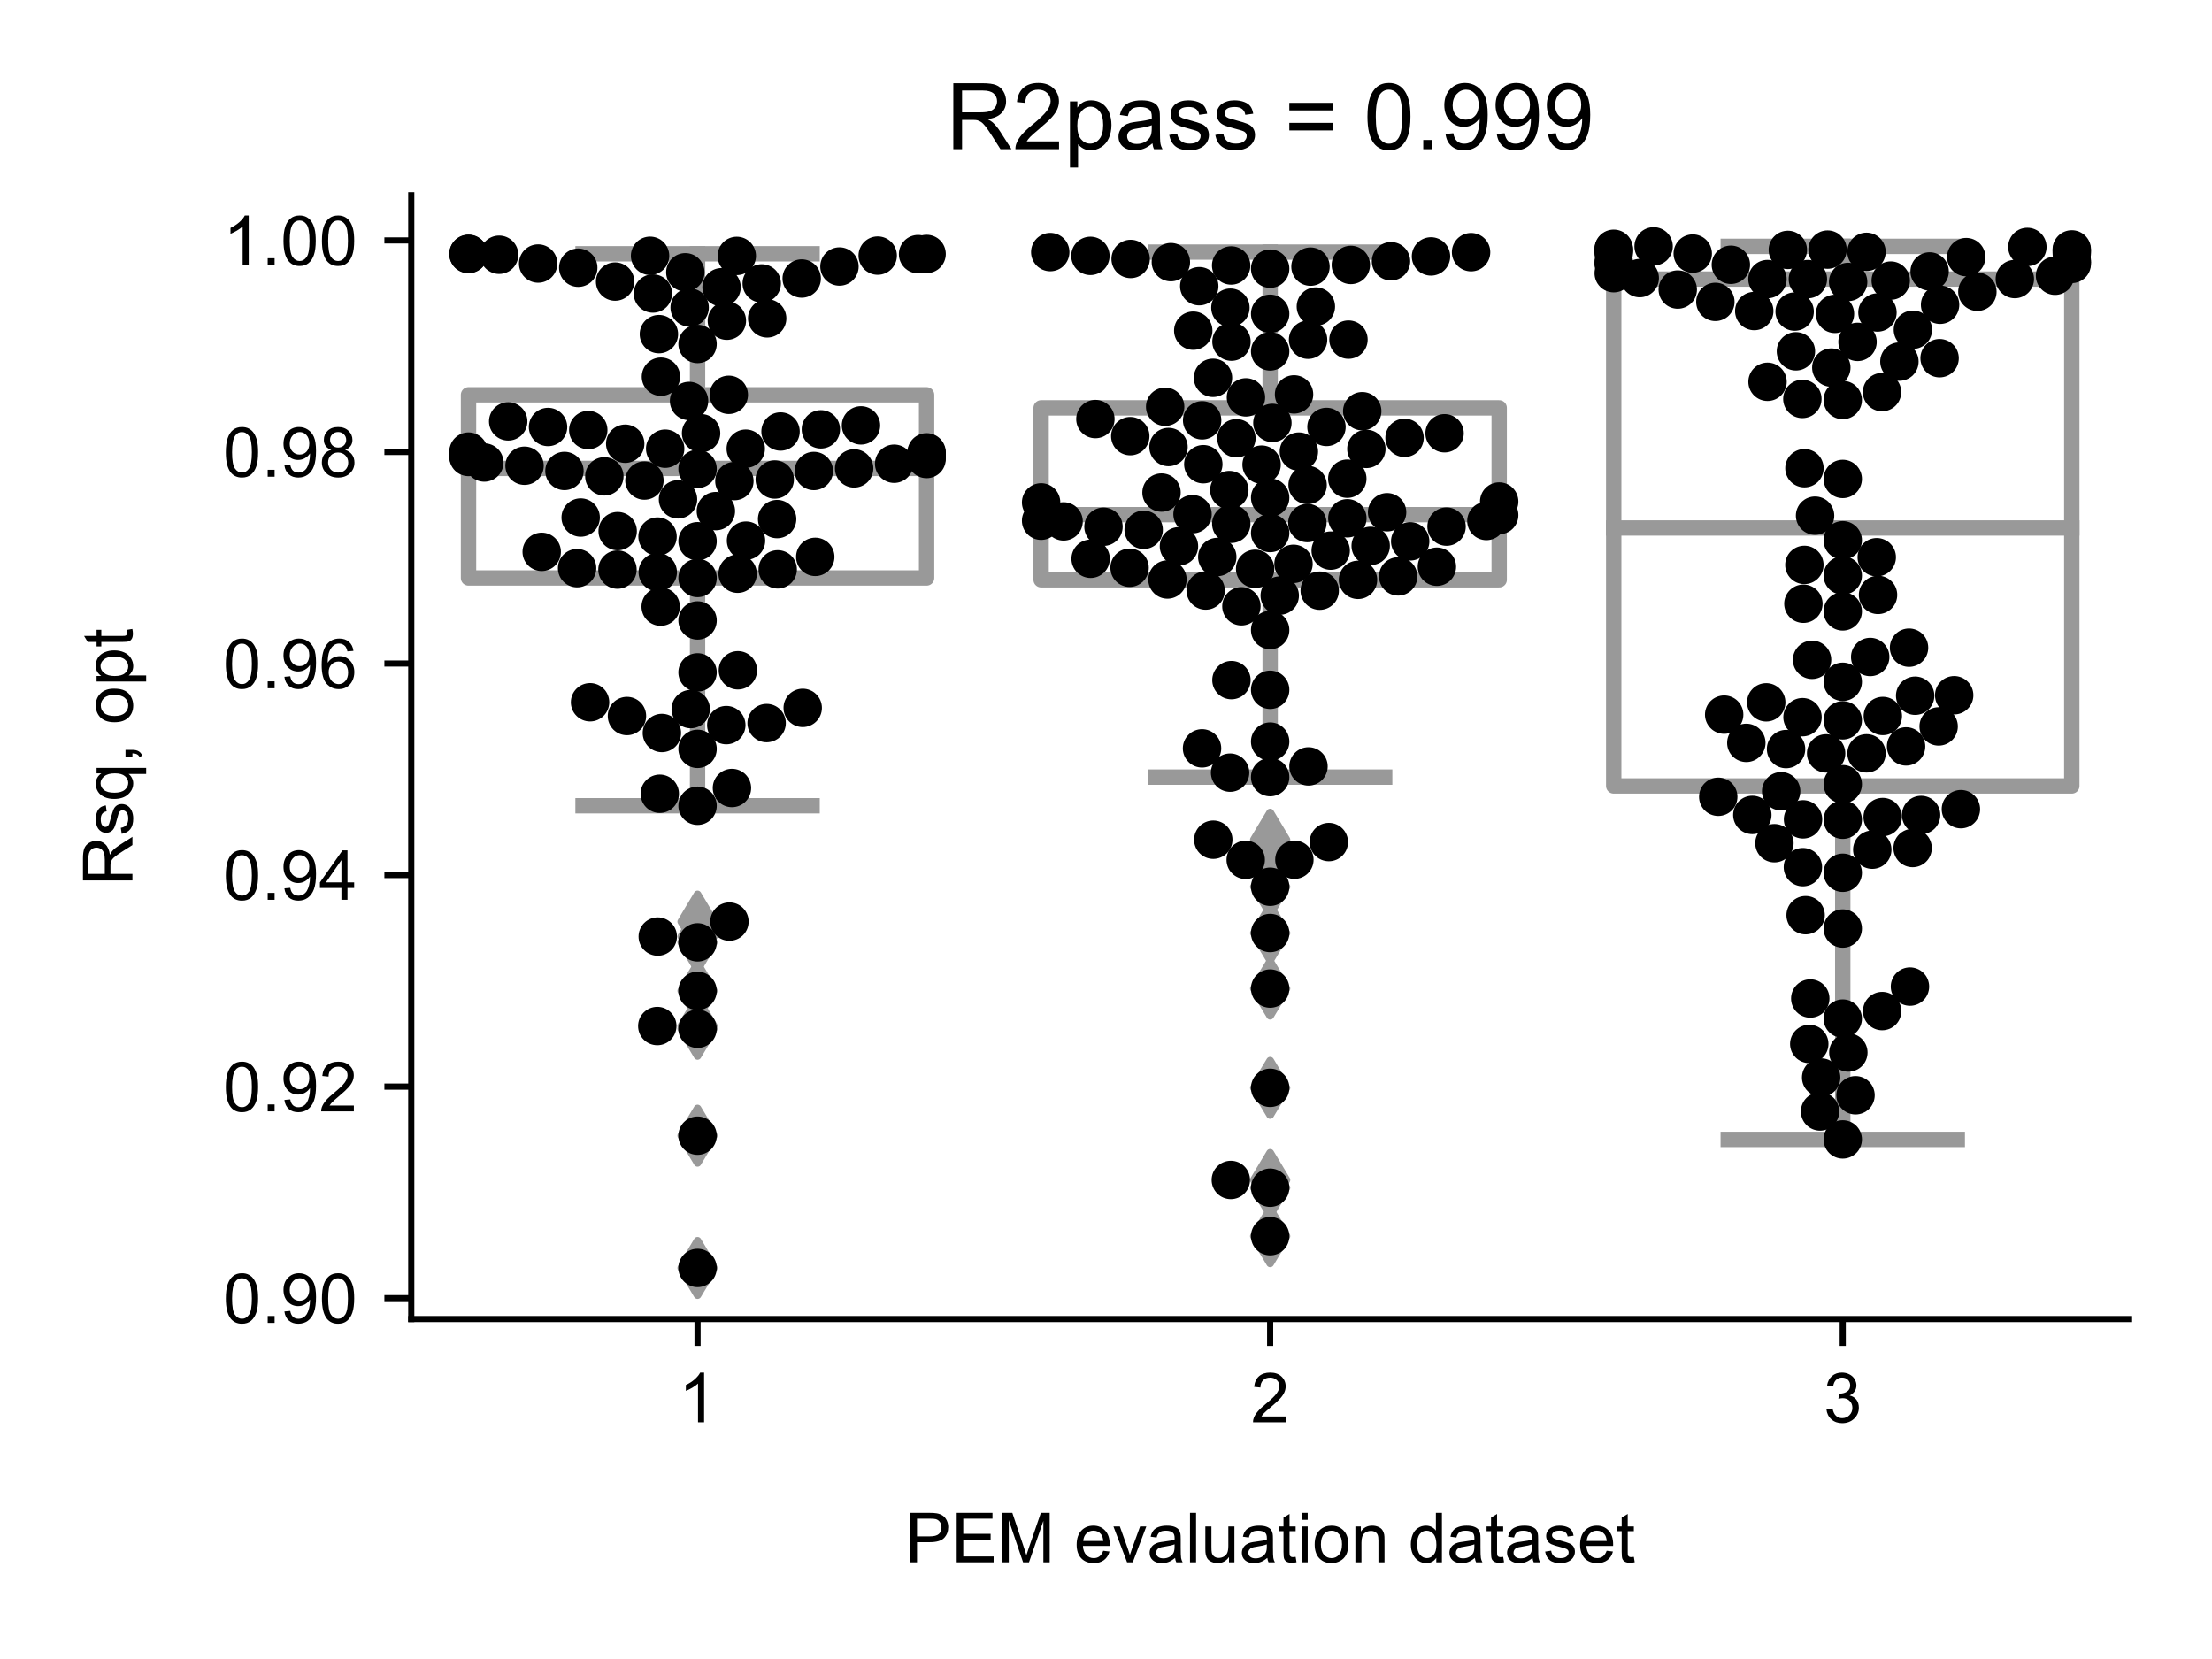 <?xml version="1.0" encoding="utf-8" standalone="no"?>
<!DOCTYPE svg PUBLIC "-//W3C//DTD SVG 1.1//EN"
  "http://www.w3.org/Graphics/SVG/1.1/DTD/svg11.dtd">
<!-- Created with matplotlib (https://matplotlib.org/) -->
<svg height="216pt" version="1.1" viewBox="0 0 288 216" width="288pt" xmlns="http://www.w3.org/2000/svg" xmlns:xlink="http://www.w3.org/1999/xlink">
 <defs>
  <style type="text/css">*{stroke-linecap:butt;stroke-linejoin:round;}</style>
 </defs>
 <g id="figure_1">
  <g id="patch_1">
   <path d="M 0 216 
L 288 216 
L 288 0 
L 0 0 
z
" style="fill:#ffffff;"/>
  </g>
  <g id="axes_1">
   <g id="patch_2">
    <path d="M 53.546 171.738 
L 277.2 171.738 
L 277.2 25.425 
L 53.546 25.425 
z
" style="fill:#ffffff;"/>
   </g>
   <g id="patch_3">
    <path clip-path="url(#pbb6c3c42cc)" d="M 61.001 75.25 
L 120.642 75.25 
L 120.642 51.404 
L 61.001 51.404 
L 61.001 75.25 
z
" style="fill:#ffffff;stroke:#999999;stroke-linejoin:miter;stroke-width:2;"/>
   </g>
   <g id="patch_4">
    <path clip-path="url(#pbb6c3c42cc)" d="M 135.552 75.484 
L 195.193 75.484 
L 195.193 53.103 
L 135.552 53.103 
L 135.552 75.484 
z
" style="fill:#ffffff;stroke:#999999;stroke-linejoin:miter;stroke-width:2;"/>
   </g>
   <g id="patch_5">
    <path clip-path="url(#pbb6c3c42cc)" d="M 210.104 102.329 
L 269.745 102.329 
L 269.745 36.336 
L 210.104 36.336 
L 210.104 102.329 
z
" style="fill:#ffffff;stroke:#999999;stroke-linejoin:miter;stroke-width:2;"/>
   </g>
   <g id="matplotlib.axis_1">
    <g id="xtick_1">
     <g id="line2d_1">
      <defs>
       <path d="M 0 0 
L 0 3.5 
" id="mfa19fbba60" style="stroke:#000000;stroke-width:0.8;"/>
      </defs>
      <g>
       <use style="stroke:#000000;stroke-width:0.8;" x="90.821" xlink:href="#mfa19fbba60" y="171.738"/>
      </g>
     </g>
     <g id="text_1">
      <!-- 1 -->
      <g transform="translate(88.319 185.18)scale(0.09 -0.09)">
       <defs>
        <path d="M 37.25 0 
L 28.469 0 
L 28.469 56 
Q 25.297 52.984 20.141 49.953 
Q 14.984 46.922 10.891 45.406 
L 10.891 53.906 
Q 18.266 57.375 23.781 62.297 
Q 29.297 67.234 31.594 71.875 
L 37.25 71.875 
z
" id="ArialMT-49"/>
       </defs>
       <use xlink:href="#ArialMT-49"/>
      </g>
     </g>
    </g>
    <g id="xtick_2">
     <g id="line2d_2">
      <g>
       <use style="stroke:#000000;stroke-width:0.8;" x="165.373" xlink:href="#mfa19fbba60" y="171.738"/>
      </g>
     </g>
     <g id="text_2">
      <!-- 2 -->
      <g transform="translate(162.87 185.18)scale(0.09 -0.09)">
       <defs>
        <path d="M 50.344 8.453 
L 50.344 0 
L 3.031 0 
Q 2.938 3.172 4.047 6.109 
Q 5.859 10.938 9.828 15.625 
Q 13.812 20.312 21.344 26.469 
Q 33.016 36.031 37.109 41.625 
Q 41.219 47.219 41.219 52.203 
Q 41.219 57.422 37.469 61 
Q 33.734 64.594 27.734 64.594 
Q 21.391 64.594 17.578 60.781 
Q 13.766 56.984 13.719 50.25 
L 4.688 51.172 
Q 5.609 61.281 11.656 66.578 
Q 17.719 71.875 27.938 71.875 
Q 38.234 71.875 44.234 66.156 
Q 50.25 60.453 50.25 52 
Q 50.25 47.703 48.484 43.547 
Q 46.734 39.406 42.656 34.812 
Q 38.578 30.219 29.109 22.219 
Q 21.188 15.578 18.938 13.203 
Q 16.703 10.844 15.234 8.453 
z
" id="ArialMT-50"/>
       </defs>
       <use xlink:href="#ArialMT-50"/>
      </g>
     </g>
    </g>
    <g id="xtick_3">
     <g id="line2d_3">
      <g>
       <use style="stroke:#000000;stroke-width:0.8;" x="239.924" xlink:href="#mfa19fbba60" y="171.738"/>
      </g>
     </g>
     <g id="text_3">
      <!-- 3 -->
      <g transform="translate(237.422 185.18)scale(0.09 -0.09)">
       <defs>
        <path d="M 4.203 18.891 
L 12.984 20.062 
Q 14.5 12.594 18.141 9.297 
Q 21.781 6 27 6 
Q 33.203 6 37.469 10.297 
Q 41.75 14.594 41.75 20.953 
Q 41.75 27 37.797 30.922 
Q 33.844 34.859 27.734 34.859 
Q 25.25 34.859 21.531 33.891 
L 22.516 41.609 
Q 23.391 41.5 23.922 41.5 
Q 29.547 41.5 34.031 44.422 
Q 38.531 47.359 38.531 53.469 
Q 38.531 58.297 35.25 61.469 
Q 31.984 64.656 26.812 64.656 
Q 21.688 64.656 18.266 61.422 
Q 14.844 58.203 13.875 51.766 
L 5.078 53.328 
Q 6.688 62.156 12.391 67.016 
Q 18.109 71.875 26.609 71.875 
Q 32.469 71.875 37.391 69.359 
Q 42.328 66.844 44.938 62.5 
Q 47.562 58.156 47.562 53.266 
Q 47.562 48.641 45.062 44.828 
Q 42.578 41.016 37.703 38.766 
Q 44.047 37.312 47.562 32.688 
Q 51.078 28.078 51.078 21.141 
Q 51.078 11.766 44.234 5.25 
Q 37.406 -1.266 26.953 -1.266 
Q 17.531 -1.266 11.297 4.344 
Q 5.078 9.969 4.203 18.891 
z
" id="ArialMT-51"/>
       </defs>
       <use xlink:href="#ArialMT-51"/>
      </g>
     </g>
    </g>
    <g id="text_4">
     <!-- PEM evaluation dataset -->
     <g transform="translate(117.846 203.411)scale(0.09 -0.09)">
      <defs>
       <path d="M 7.719 0 
L 7.719 71.578 
L 34.719 71.578 
Q 41.844 71.578 45.609 70.906 
Q 50.875 70.016 54.438 67.547 
Q 58.016 65.094 60.188 60.641 
Q 62.359 56.203 62.359 50.875 
Q 62.359 41.75 56.547 35.422 
Q 50.734 29.109 35.547 29.109 
L 17.188 29.109 
L 17.188 0 
z
M 17.188 37.547 
L 35.688 37.547 
Q 44.875 37.547 48.734 40.969 
Q 52.594 44.391 52.594 50.594 
Q 52.594 55.078 50.312 58.266 
Q 48.047 61.469 44.344 62.5 
Q 41.938 63.141 35.5 63.141 
L 17.188 63.141 
z
" id="ArialMT-80"/>
       <path d="M 7.906 0 
L 7.906 71.578 
L 59.672 71.578 
L 59.672 63.141 
L 17.391 63.141 
L 17.391 41.219 
L 56.984 41.219 
L 56.984 32.812 
L 17.391 32.812 
L 17.391 8.453 
L 61.328 8.453 
L 61.328 0 
z
" id="ArialMT-69"/>
       <path d="M 7.422 0 
L 7.422 71.578 
L 21.688 71.578 
L 38.625 20.906 
Q 40.969 13.812 42.047 10.297 
Q 43.266 14.203 45.844 21.781 
L 62.984 71.578 
L 75.734 71.578 
L 75.734 0 
L 66.609 0 
L 66.609 59.906 
L 45.797 0 
L 37.25 0 
L 16.547 60.938 
L 16.547 0 
z
" id="ArialMT-77"/>
       <path id="ArialMT-32"/>
       <path d="M 42.094 16.703 
L 51.172 15.578 
Q 49.031 7.625 43.219 3.219 
Q 37.406 -1.172 28.375 -1.172 
Q 17 -1.172 10.328 5.828 
Q 3.656 12.844 3.656 25.484 
Q 3.656 38.578 10.391 45.797 
Q 17.141 53.031 27.875 53.031 
Q 38.281 53.031 44.875 45.953 
Q 51.469 38.875 51.469 26.031 
Q 51.469 25.25 51.422 23.688 
L 12.75 23.688 
Q 13.234 15.141 17.578 10.594 
Q 21.922 6.062 28.422 6.062 
Q 33.25 6.062 36.672 8.594 
Q 40.094 11.141 42.094 16.703 
z
M 13.234 30.906 
L 42.188 30.906 
Q 41.609 37.453 38.875 40.719 
Q 34.672 45.797 27.984 45.797 
Q 21.922 45.797 17.797 41.75 
Q 13.672 37.703 13.234 30.906 
z
" id="ArialMT-101"/>
       <path d="M 21 0 
L 1.266 51.859 
L 10.547 51.859 
L 21.688 20.797 
Q 23.484 15.766 25 10.359 
Q 26.172 14.453 28.266 20.219 
L 39.797 51.859 
L 48.828 51.859 
L 29.203 0 
z
" id="ArialMT-118"/>
       <path d="M 40.438 6.391 
Q 35.547 2.25 31.031 0.531 
Q 26.516 -1.172 21.344 -1.172 
Q 12.797 -1.172 8.203 3 
Q 3.609 7.172 3.609 13.672 
Q 3.609 17.484 5.344 20.625 
Q 7.078 23.781 9.891 25.688 
Q 12.703 27.594 16.219 28.562 
Q 18.797 29.25 24.031 29.891 
Q 34.672 31.156 39.703 32.906 
Q 39.75 34.719 39.75 35.203 
Q 39.75 40.578 37.25 42.781 
Q 33.891 45.75 27.25 45.75 
Q 21.047 45.75 18.094 43.578 
Q 15.141 41.406 13.719 35.891 
L 5.125 37.062 
Q 6.297 42.578 8.984 45.969 
Q 11.672 49.359 16.75 51.188 
Q 21.828 53.031 28.516 53.031 
Q 35.156 53.031 39.297 51.469 
Q 43.453 49.906 45.406 47.531 
Q 47.359 45.172 48.141 41.547 
Q 48.578 39.312 48.578 33.453 
L 48.578 21.734 
Q 48.578 9.469 49.141 6.219 
Q 49.703 2.984 51.375 0 
L 42.188 0 
Q 40.828 2.734 40.438 6.391 
z
M 39.703 26.031 
Q 34.906 24.078 25.344 22.703 
Q 19.922 21.922 17.672 20.938 
Q 15.438 19.969 14.203 18.094 
Q 12.984 16.219 12.984 13.922 
Q 12.984 10.406 15.641 8.062 
Q 18.312 5.719 23.438 5.719 
Q 28.516 5.719 32.469 7.938 
Q 36.422 10.156 38.281 14.016 
Q 39.703 17 39.703 22.797 
z
" id="ArialMT-97"/>
       <path d="M 6.391 0 
L 6.391 71.578 
L 15.188 71.578 
L 15.188 0 
z
" id="ArialMT-108"/>
       <path d="M 40.578 0 
L 40.578 7.625 
Q 34.516 -1.172 24.125 -1.172 
Q 19.531 -1.172 15.547 0.578 
Q 11.578 2.344 9.641 5 
Q 7.719 7.672 6.938 11.531 
Q 6.391 14.109 6.391 19.734 
L 6.391 51.859 
L 15.188 51.859 
L 15.188 23.094 
Q 15.188 16.219 15.719 13.812 
Q 16.547 10.359 19.234 8.375 
Q 21.922 6.391 25.875 6.391 
Q 29.828 6.391 33.297 8.422 
Q 36.766 10.453 38.203 13.938 
Q 39.656 17.438 39.656 24.078 
L 39.656 51.859 
L 48.438 51.859 
L 48.438 0 
z
" id="ArialMT-117"/>
       <path d="M 25.781 7.859 
L 27.047 0.094 
Q 23.344 -0.688 20.406 -0.688 
Q 15.625 -0.688 12.984 0.828 
Q 10.359 2.344 9.281 4.812 
Q 8.203 7.281 8.203 15.188 
L 8.203 45.016 
L 1.766 45.016 
L 1.766 51.859 
L 8.203 51.859 
L 8.203 64.703 
L 16.938 69.969 
L 16.938 51.859 
L 25.781 51.859 
L 25.781 45.016 
L 16.938 45.016 
L 16.938 14.703 
Q 16.938 10.938 17.406 9.859 
Q 17.875 8.797 18.922 8.156 
Q 19.969 7.516 21.922 7.516 
Q 23.391 7.516 25.781 7.859 
z
" id="ArialMT-116"/>
       <path d="M 6.641 61.469 
L 6.641 71.578 
L 15.438 71.578 
L 15.438 61.469 
z
M 6.641 0 
L 6.641 51.859 
L 15.438 51.859 
L 15.438 0 
z
" id="ArialMT-105"/>
       <path d="M 3.328 25.922 
Q 3.328 40.328 11.328 47.266 
Q 18.016 53.031 27.641 53.031 
Q 38.328 53.031 45.109 46.016 
Q 51.906 39.016 51.906 26.656 
Q 51.906 16.656 48.906 10.906 
Q 45.906 5.172 40.156 2 
Q 34.422 -1.172 27.641 -1.172 
Q 16.75 -1.172 10.031 5.812 
Q 3.328 12.797 3.328 25.922 
z
M 12.359 25.922 
Q 12.359 15.969 16.703 11.016 
Q 21.047 6.062 27.641 6.062 
Q 34.188 6.062 38.531 11.031 
Q 42.875 16.016 42.875 26.219 
Q 42.875 35.844 38.5 40.797 
Q 34.125 45.75 27.641 45.75 
Q 21.047 45.75 16.703 40.812 
Q 12.359 35.891 12.359 25.922 
z
" id="ArialMT-111"/>
       <path d="M 6.594 0 
L 6.594 51.859 
L 14.5 51.859 
L 14.5 44.484 
Q 20.219 53.031 31 53.031 
Q 35.688 53.031 39.625 51.344 
Q 43.562 49.656 45.516 46.922 
Q 47.469 44.188 48.25 40.438 
Q 48.734 37.984 48.734 31.891 
L 48.734 0 
L 39.938 0 
L 39.938 31.547 
Q 39.938 36.922 38.906 39.578 
Q 37.891 42.234 35.281 43.812 
Q 32.672 45.406 29.156 45.406 
Q 23.531 45.406 19.453 41.844 
Q 15.375 38.281 15.375 28.328 
L 15.375 0 
z
" id="ArialMT-110"/>
       <path d="M 40.234 0 
L 40.234 6.547 
Q 35.297 -1.172 25.734 -1.172 
Q 19.531 -1.172 14.328 2.25 
Q 9.125 5.672 6.266 11.797 
Q 3.422 17.922 3.422 25.875 
Q 3.422 33.641 6 39.969 
Q 8.594 46.297 13.766 49.656 
Q 18.953 53.031 25.344 53.031 
Q 30.031 53.031 33.688 51.047 
Q 37.359 49.078 39.656 45.906 
L 39.656 71.578 
L 48.391 71.578 
L 48.391 0 
z
M 12.453 25.875 
Q 12.453 15.922 16.641 10.984 
Q 20.844 6.062 26.562 6.062 
Q 32.328 6.062 36.344 10.766 
Q 40.375 15.484 40.375 25.141 
Q 40.375 35.797 36.266 40.766 
Q 32.172 45.75 26.172 45.75 
Q 20.312 45.75 16.375 40.969 
Q 12.453 36.188 12.453 25.875 
z
" id="ArialMT-100"/>
       <path d="M 3.078 15.484 
L 11.766 16.844 
Q 12.5 11.625 15.844 8.844 
Q 19.188 6.062 25.203 6.062 
Q 31.25 6.062 34.172 8.516 
Q 37.109 10.984 37.109 14.312 
Q 37.109 17.281 34.516 19 
Q 32.719 20.172 25.531 21.969 
Q 15.875 24.422 12.141 26.203 
Q 8.406 27.984 6.469 31.125 
Q 4.547 34.281 4.547 38.094 
Q 4.547 41.547 6.125 44.5 
Q 7.719 47.469 10.453 49.422 
Q 12.5 50.922 16.031 51.969 
Q 19.578 53.031 23.641 53.031 
Q 29.734 53.031 34.344 51.266 
Q 38.969 49.516 41.156 46.5 
Q 43.359 43.5 44.188 38.484 
L 35.594 37.312 
Q 35.016 41.312 32.203 43.547 
Q 29.391 45.797 24.266 45.797 
Q 18.219 45.797 15.625 43.797 
Q 13.031 41.797 13.031 39.109 
Q 13.031 37.406 14.109 36.031 
Q 15.188 34.625 17.484 33.688 
Q 18.797 33.203 25.25 31.453 
Q 34.578 28.953 38.25 27.359 
Q 41.938 25.781 44.031 22.75 
Q 46.141 19.734 46.141 15.234 
Q 46.141 10.844 43.578 6.953 
Q 41.016 3.078 36.172 0.953 
Q 31.344 -1.172 25.25 -1.172 
Q 15.141 -1.172 9.844 3.031 
Q 4.547 7.234 3.078 15.484 
z
" id="ArialMT-115"/>
      </defs>
      <use xlink:href="#ArialMT-80"/>
      <use x="66.699" xlink:href="#ArialMT-69"/>
      <use x="133.398" xlink:href="#ArialMT-77"/>
      <use x="216.699" xlink:href="#ArialMT-32"/>
      <use x="244.482" xlink:href="#ArialMT-101"/>
      <use x="300.098" xlink:href="#ArialMT-118"/>
      <use x="350.098" xlink:href="#ArialMT-97"/>
      <use x="405.713" xlink:href="#ArialMT-108"/>
      <use x="427.93" xlink:href="#ArialMT-117"/>
      <use x="483.545" xlink:href="#ArialMT-97"/>
      <use x="539.16" xlink:href="#ArialMT-116"/>
      <use x="566.943" xlink:href="#ArialMT-105"/>
      <use x="589.16" xlink:href="#ArialMT-111"/>
      <use x="644.775" xlink:href="#ArialMT-110"/>
      <use x="700.391" xlink:href="#ArialMT-32"/>
      <use x="728.174" xlink:href="#ArialMT-100"/>
      <use x="783.789" xlink:href="#ArialMT-97"/>
      <use x="839.404" xlink:href="#ArialMT-116"/>
      <use x="867.188" xlink:href="#ArialMT-97"/>
      <use x="922.803" xlink:href="#ArialMT-115"/>
      <use x="972.803" xlink:href="#ArialMT-101"/>
      <use x="1028.418" xlink:href="#ArialMT-116"/>
     </g>
    </g>
   </g>
   <g id="matplotlib.axis_2">
    <g id="ytick_1">
     <g id="line2d_4">
      <defs>
       <path d="M 0 0 
L -3.5 0 
" id="mb1cb21e29c" style="stroke:#000000;stroke-width:0.8;"/>
      </defs>
      <g>
       <use style="stroke:#000000;stroke-width:0.8;" x="53.546" xlink:href="#mb1cb21e29c" y="169.021"/>
      </g>
     </g>
     <g id="text_5">
      <!-- 0.90 -->
      <g transform="translate(29.031 172.242)scale(0.09 -0.09)">
       <defs>
        <path d="M 4.156 35.297 
Q 4.156 48 6.766 55.734 
Q 9.375 63.484 14.516 67.672 
Q 19.672 71.875 27.484 71.875 
Q 33.25 71.875 37.594 69.547 
Q 41.938 67.234 44.766 62.859 
Q 47.609 58.5 49.219 52.219 
Q 50.828 45.953 50.828 35.297 
Q 50.828 22.703 48.234 14.969 
Q 45.656 7.234 40.5 3 
Q 35.359 -1.219 27.484 -1.219 
Q 17.141 -1.219 11.234 6.203 
Q 4.156 15.141 4.156 35.297 
z
M 13.188 35.297 
Q 13.188 17.672 17.312 11.828 
Q 21.438 6 27.484 6 
Q 33.547 6 37.672 11.859 
Q 41.797 17.719 41.797 35.297 
Q 41.797 52.984 37.672 58.781 
Q 33.547 64.594 27.391 64.594 
Q 21.344 64.594 17.719 59.469 
Q 13.188 52.938 13.188 35.297 
z
" id="ArialMT-48"/>
        <path d="M 9.078 0 
L 9.078 10.016 
L 19.094 10.016 
L 19.094 0 
z
" id="ArialMT-46"/>
        <path d="M 5.469 16.547 
L 13.922 17.328 
Q 14.984 11.375 18.016 8.688 
Q 21.047 6 25.781 6 
Q 29.828 6 32.875 7.859 
Q 35.938 9.719 37.891 12.812 
Q 39.844 15.922 41.156 21.188 
Q 42.484 26.469 42.484 31.938 
Q 42.484 32.516 42.438 33.688 
Q 39.797 29.5 35.234 26.875 
Q 30.672 24.266 25.344 24.266 
Q 16.453 24.266 10.297 30.703 
Q 4.156 37.156 4.156 47.703 
Q 4.156 58.594 10.578 65.234 
Q 17 71.875 26.656 71.875 
Q 33.641 71.875 39.422 68.109 
Q 45.219 64.359 48.219 57.391 
Q 51.219 50.438 51.219 37.25 
Q 51.219 23.531 48.234 15.406 
Q 45.266 7.281 39.375 3.031 
Q 33.5 -1.219 25.594 -1.219 
Q 17.188 -1.219 11.859 3.438 
Q 6.547 8.109 5.469 16.547 
z
M 41.453 48.141 
Q 41.453 55.719 37.422 60.156 
Q 33.406 64.594 27.734 64.594 
Q 21.875 64.594 17.531 59.812 
Q 13.188 55.031 13.188 47.406 
Q 13.188 40.578 17.312 36.297 
Q 21.438 32.031 27.484 32.031 
Q 33.594 32.031 37.516 36.297 
Q 41.453 40.578 41.453 48.141 
z
" id="ArialMT-57"/>
       </defs>
       <use xlink:href="#ArialMT-48"/>
       <use x="55.615" xlink:href="#ArialMT-46"/>
       <use x="83.398" xlink:href="#ArialMT-57"/>
       <use x="139.014" xlink:href="#ArialMT-48"/>
      </g>
     </g>
    </g>
    <g id="ytick_2">
     <g id="line2d_5">
      <g>
       <use style="stroke:#000000;stroke-width:0.8;" x="53.546" xlink:href="#mb1cb21e29c" y="141.477"/>
      </g>
     </g>
     <g id="text_6">
      <!-- 0.92 -->
      <g transform="translate(29.031 144.698)scale(0.09 -0.09)">
       <use xlink:href="#ArialMT-48"/>
       <use x="55.615" xlink:href="#ArialMT-46"/>
       <use x="83.398" xlink:href="#ArialMT-57"/>
       <use x="139.014" xlink:href="#ArialMT-50"/>
      </g>
     </g>
    </g>
    <g id="ytick_3">
     <g id="line2d_6">
      <g>
       <use style="stroke:#000000;stroke-width:0.8;" x="53.546" xlink:href="#mb1cb21e29c" y="113.933"/>
      </g>
     </g>
     <g id="text_7">
      <!-- 0.94 -->
      <g transform="translate(29.031 117.154)scale(0.09 -0.09)">
       <defs>
        <path d="M 32.328 0 
L 32.328 17.141 
L 1.266 17.141 
L 1.266 25.203 
L 33.938 71.578 
L 41.109 71.578 
L 41.109 25.203 
L 50.781 25.203 
L 50.781 17.141 
L 41.109 17.141 
L 41.109 0 
z
M 32.328 25.203 
L 32.328 57.469 
L 9.906 25.203 
z
" id="ArialMT-52"/>
       </defs>
       <use xlink:href="#ArialMT-48"/>
       <use x="55.615" xlink:href="#ArialMT-46"/>
       <use x="83.398" xlink:href="#ArialMT-57"/>
       <use x="139.014" xlink:href="#ArialMT-52"/>
      </g>
     </g>
    </g>
    <g id="ytick_4">
     <g id="line2d_7">
      <g>
       <use style="stroke:#000000;stroke-width:0.8;" x="53.546" xlink:href="#mb1cb21e29c" y="86.39"/>
      </g>
     </g>
     <g id="text_8">
      <!-- 0.96 -->
      <g transform="translate(29.031 89.611)scale(0.09 -0.09)">
       <defs>
        <path d="M 49.75 54.047 
L 41.016 53.375 
Q 39.844 58.547 37.703 60.891 
Q 34.125 64.656 28.906 64.656 
Q 24.703 64.656 21.531 62.312 
Q 17.391 59.281 14.984 53.469 
Q 12.594 47.656 12.5 36.922 
Q 15.672 41.75 20.266 44.094 
Q 24.859 46.438 29.891 46.438 
Q 38.672 46.438 44.844 39.969 
Q 51.031 33.5 51.031 23.25 
Q 51.031 16.5 48.125 10.719 
Q 45.219 4.938 40.141 1.859 
Q 35.062 -1.219 28.609 -1.219 
Q 17.625 -1.219 10.688 6.859 
Q 3.766 14.938 3.766 33.5 
Q 3.766 54.25 11.422 63.672 
Q 18.109 71.875 29.438 71.875 
Q 37.891 71.875 43.281 67.141 
Q 48.688 62.406 49.75 54.047 
z
M 13.875 23.188 
Q 13.875 18.656 15.797 14.5 
Q 17.719 10.359 21.188 8.172 
Q 24.656 6 28.469 6 
Q 34.031 6 38.031 10.484 
Q 42.047 14.984 42.047 22.703 
Q 42.047 30.125 38.078 34.391 
Q 34.125 38.672 28.125 38.672 
Q 22.172 38.672 18.016 34.391 
Q 13.875 30.125 13.875 23.188 
z
" id="ArialMT-54"/>
       </defs>
       <use xlink:href="#ArialMT-48"/>
       <use x="55.615" xlink:href="#ArialMT-46"/>
       <use x="83.398" xlink:href="#ArialMT-57"/>
       <use x="139.014" xlink:href="#ArialMT-54"/>
      </g>
     </g>
    </g>
    <g id="ytick_5">
     <g id="line2d_8">
      <g>
       <use style="stroke:#000000;stroke-width:0.8;" x="53.546" xlink:href="#mb1cb21e29c" y="58.846"/>
      </g>
     </g>
     <g id="text_9">
      <!-- 0.98 -->
      <g transform="translate(29.031 62.067)scale(0.09 -0.09)">
       <defs>
        <path d="M 17.672 38.812 
Q 12.203 40.828 9.562 44.531 
Q 6.938 48.25 6.938 53.422 
Q 6.938 61.234 12.547 66.547 
Q 18.172 71.875 27.484 71.875 
Q 36.859 71.875 42.578 66.422 
Q 48.297 60.984 48.297 53.172 
Q 48.297 48.188 45.672 44.5 
Q 43.062 40.828 37.75 38.812 
Q 44.344 36.672 47.781 31.875 
Q 51.219 27.094 51.219 20.453 
Q 51.219 11.281 44.719 5.031 
Q 38.234 -1.219 27.641 -1.219 
Q 17.047 -1.219 10.547 5.047 
Q 4.047 11.328 4.047 20.703 
Q 4.047 27.688 7.594 32.391 
Q 11.141 37.109 17.672 38.812 
z
M 15.922 53.719 
Q 15.922 48.641 19.188 45.406 
Q 22.469 42.188 27.688 42.188 
Q 32.766 42.188 36.016 45.375 
Q 39.266 48.578 39.266 53.219 
Q 39.266 58.062 35.906 61.359 
Q 32.562 64.656 27.594 64.656 
Q 22.562 64.656 19.234 61.422 
Q 15.922 58.203 15.922 53.719 
z
M 13.094 20.656 
Q 13.094 16.891 14.875 13.375 
Q 16.656 9.859 20.172 7.922 
Q 23.688 6 27.734 6 
Q 34.031 6 38.125 10.047 
Q 42.234 14.109 42.234 20.359 
Q 42.234 26.703 38.016 30.859 
Q 33.797 35.016 27.438 35.016 
Q 21.234 35.016 17.156 30.906 
Q 13.094 26.812 13.094 20.656 
z
" id="ArialMT-56"/>
       </defs>
       <use xlink:href="#ArialMT-48"/>
       <use x="55.615" xlink:href="#ArialMT-46"/>
       <use x="83.398" xlink:href="#ArialMT-57"/>
       <use x="139.014" xlink:href="#ArialMT-56"/>
      </g>
     </g>
    </g>
    <g id="ytick_6">
     <g id="line2d_9">
      <g>
       <use style="stroke:#000000;stroke-width:0.8;" x="53.546" xlink:href="#mb1cb21e29c" y="31.302"/>
      </g>
     </g>
     <g id="text_10">
      <!-- 1.00 -->
      <g transform="translate(29.031 34.523)scale(0.09 -0.09)">
       <use xlink:href="#ArialMT-49"/>
       <use x="55.615" xlink:href="#ArialMT-46"/>
       <use x="83.398" xlink:href="#ArialMT-48"/>
       <use x="139.014" xlink:href="#ArialMT-48"/>
      </g>
     </g>
    </g>
    <g id="text_11">
     <!-- Rsq, opt -->
     <g transform="translate(17.242 115.339)rotate(-90)scale(0.09 -0.09)">
      <defs>
       <path d="M 7.859 0 
L 7.859 71.578 
L 39.594 71.578 
Q 49.172 71.578 54.141 69.641 
Q 59.125 67.719 62.109 62.828 
Q 65.094 57.953 65.094 52.047 
Q 65.094 44.438 60.156 39.203 
Q 55.219 33.984 44.922 32.562 
Q 48.688 30.766 50.641 29 
Q 54.781 25.203 58.5 19.484 
L 70.953 0 
L 59.031 0 
L 49.562 14.891 
Q 45.406 21.344 42.719 24.75 
Q 40.047 28.172 37.922 29.531 
Q 35.797 30.906 33.594 31.453 
Q 31.984 31.781 28.328 31.781 
L 17.328 31.781 
L 17.328 0 
z
M 17.328 39.984 
L 37.703 39.984 
Q 44.188 39.984 47.844 41.328 
Q 51.516 42.672 53.422 45.625 
Q 55.328 48.578 55.328 52.047 
Q 55.328 57.125 51.641 60.391 
Q 47.953 63.672 39.984 63.672 
L 17.328 63.672 
z
" id="ArialMT-82"/>
       <path d="M 39.656 -19.875 
L 39.656 5.516 
Q 37.594 2.641 33.906 0.734 
Q 30.219 -1.172 26.078 -1.172 
Q 16.844 -1.172 10.172 6.203 
Q 3.516 13.578 3.516 26.422 
Q 3.516 34.234 6.219 40.422 
Q 8.938 46.625 14.078 49.828 
Q 19.234 53.031 25.391 53.031 
Q 35.016 53.031 40.531 44.922 
L 40.531 51.859 
L 48.438 51.859 
L 48.438 -19.875 
z
M 12.547 26.078 
Q 12.547 16.062 16.75 11.062 
Q 20.953 6.062 26.812 6.062 
Q 32.422 6.062 36.469 10.812 
Q 40.531 15.578 40.531 25.297 
Q 40.531 35.641 36.25 40.859 
Q 31.984 46.094 26.219 46.094 
Q 20.516 46.094 16.531 41.234 
Q 12.547 36.375 12.547 26.078 
z
" id="ArialMT-113"/>
       <path d="M 8.891 0 
L 8.891 10.016 
L 18.891 10.016 
L 18.891 0 
Q 18.891 -5.516 16.938 -8.906 
Q 14.984 -12.312 10.75 -14.156 
L 8.297 -10.406 
Q 11.078 -9.188 12.391 -6.812 
Q 13.719 -4.438 13.875 0 
z
" id="ArialMT-44"/>
       <path d="M 6.594 -19.875 
L 6.594 51.859 
L 14.594 51.859 
L 14.594 45.125 
Q 17.438 49.078 21 51.047 
Q 24.562 53.031 29.641 53.031 
Q 36.281 53.031 41.359 49.609 
Q 46.438 46.188 49.016 39.953 
Q 51.609 33.734 51.609 26.312 
Q 51.609 18.359 48.75 11.984 
Q 45.906 5.609 40.453 2.219 
Q 35.016 -1.172 29 -1.172 
Q 24.609 -1.172 21.109 0.688 
Q 17.625 2.547 15.375 5.375 
L 15.375 -19.875 
z
M 14.547 25.641 
Q 14.547 15.625 18.594 10.844 
Q 22.656 6.062 28.422 6.062 
Q 34.281 6.062 38.453 11.016 
Q 42.625 15.969 42.625 26.375 
Q 42.625 36.281 38.547 41.203 
Q 34.469 46.141 28.812 46.141 
Q 23.188 46.141 18.859 40.891 
Q 14.547 35.641 14.547 25.641 
z
" id="ArialMT-112"/>
      </defs>
      <use xlink:href="#ArialMT-82"/>
      <use x="72.217" xlink:href="#ArialMT-115"/>
      <use x="122.217" xlink:href="#ArialMT-113"/>
      <use x="177.832" xlink:href="#ArialMT-44"/>
      <use x="205.615" xlink:href="#ArialMT-32"/>
      <use x="233.398" xlink:href="#ArialMT-111"/>
      <use x="289.014" xlink:href="#ArialMT-112"/>
      <use x="344.629" xlink:href="#ArialMT-116"/>
     </g>
    </g>
   </g>
   <g id="line2d_10">
    <path clip-path="url(#pbb6c3c42cc)" d="M 90.821 75.25 
L 90.821 104.907 
" style="fill:none;stroke:#999999;stroke-linecap:square;stroke-width:2;"/>
   </g>
   <g id="line2d_11">
    <path clip-path="url(#pbb6c3c42cc)" d="M 90.821 51.404 
L 90.821 33.043 
" style="fill:none;stroke:#999999;stroke-linecap:square;stroke-width:2;"/>
   </g>
   <g id="line2d_12">
    <path clip-path="url(#pbb6c3c42cc)" d="M 75.911 104.907 
L 105.732 104.907 
" style="fill:none;stroke:#999999;stroke-linecap:square;stroke-width:2;"/>
   </g>
   <g id="line2d_13">
    <path clip-path="url(#pbb6c3c42cc)" d="M 75.911 33.043 
L 105.732 33.043 
" style="fill:none;stroke:#999999;stroke-linecap:square;stroke-width:2;"/>
   </g>
   <g id="line2d_14">
    <defs>
     <path d="M -0 3.536 
L 2.121 0 
L -0 -3.536 
L -2.121 -0 
z
" id="mf86d01f14d" style="stroke:#999999;stroke-linejoin:miter;"/>
    </defs>
    <g clip-path="url(#pbb6c3c42cc)">
     <use style="fill:#999999;stroke:#999999;stroke-linejoin:miter;" x="90.821" xlink:href="#mf86d01f14d" y="147.864"/>
     <use style="fill:#999999;stroke:#999999;stroke-linejoin:miter;" x="90.821" xlink:href="#mf86d01f14d" y="119.991"/>
     <use style="fill:#999999;stroke:#999999;stroke-linejoin:miter;" x="90.821" xlink:href="#mf86d01f14d" y="165.088"/>
     <use style="fill:#999999;stroke:#999999;stroke-linejoin:miter;" x="90.821" xlink:href="#mf86d01f14d" y="129.008"/>
     <use style="fill:#999999;stroke:#999999;stroke-linejoin:miter;" x="90.821" xlink:href="#mf86d01f14d" y="121.939"/>
     <use style="fill:#999999;stroke:#999999;stroke-linejoin:miter;" x="90.821" xlink:href="#mf86d01f14d" y="133.943"/>
     <use style="fill:#999999;stroke:#999999;stroke-linejoin:miter;" x="90.821" xlink:href="#mf86d01f14d" y="122.694"/>
     <use style="fill:#999999;stroke:#999999;stroke-linejoin:miter;" x="90.821" xlink:href="#mf86d01f14d" y="133.59"/>
    </g>
   </g>
   <g id="line2d_15">
    <path clip-path="url(#pbb6c3c42cc)" d="M 165.373 75.484 
L 165.373 101.179 
" style="fill:none;stroke:#999999;stroke-linecap:square;stroke-width:2;"/>
   </g>
   <g id="line2d_16">
    <path clip-path="url(#pbb6c3c42cc)" d="M 165.373 53.103 
L 165.373 32.822 
" style="fill:none;stroke:#999999;stroke-linecap:square;stroke-width:2;"/>
   </g>
   <g id="line2d_17">
    <path clip-path="url(#pbb6c3c42cc)" d="M 150.463 101.179 
L 180.283 101.179 
" style="fill:none;stroke:#999999;stroke-linecap:square;stroke-width:2;"/>
   </g>
   <g id="line2d_18">
    <path clip-path="url(#pbb6c3c42cc)" d="M 150.463 32.822 
L 180.283 32.822 
" style="fill:none;stroke:#999999;stroke-linecap:square;stroke-width:2;"/>
   </g>
   <g id="line2d_19">
    <g clip-path="url(#pbb6c3c42cc)">
     <use style="fill:#999999;stroke:#999999;stroke-linejoin:miter;" x="165.373" xlink:href="#mf86d01f14d" y="160.95"/>
     <use style="fill:#999999;stroke:#999999;stroke-linejoin:miter;" x="165.373" xlink:href="#mf86d01f14d" y="111.953"/>
     <use style="fill:#999999;stroke:#999999;stroke-linejoin:miter;" x="165.373" xlink:href="#mf86d01f14d" y="109.328"/>
     <use style="fill:#999999;stroke:#999999;stroke-linejoin:miter;" x="165.373" xlink:href="#mf86d01f14d" y="109.636"/>
     <use style="fill:#999999;stroke:#999999;stroke-linejoin:miter;" x="165.373" xlink:href="#mf86d01f14d" y="111.935"/>
     <use style="fill:#999999;stroke:#999999;stroke-linejoin:miter;" x="165.373" xlink:href="#mf86d01f14d" y="115.455"/>
     <use style="fill:#999999;stroke:#999999;stroke-linejoin:miter;" x="165.373" xlink:href="#mf86d01f14d" y="121.48"/>
     <use style="fill:#999999;stroke:#999999;stroke-linejoin:miter;" x="165.373" xlink:href="#mf86d01f14d" y="128.711"/>
     <use style="fill:#999999;stroke:#999999;stroke-linejoin:miter;" x="165.373" xlink:href="#mf86d01f14d" y="154.642"/>
     <use style="fill:#999999;stroke:#999999;stroke-linejoin:miter;" x="165.373" xlink:href="#mf86d01f14d" y="141.635"/>
     <use style="fill:#999999;stroke:#999999;stroke-linejoin:miter;" x="165.373" xlink:href="#mf86d01f14d" y="153.63"/>
    </g>
   </g>
   <g id="line2d_20">
    <path clip-path="url(#pbb6c3c42cc)" d="M 239.924 102.329 
L 239.924 148.35 
" style="fill:none;stroke:#999999;stroke-linecap:square;stroke-width:2;"/>
   </g>
   <g id="line2d_21">
    <path clip-path="url(#pbb6c3c42cc)" d="M 239.924 36.336 
L 239.924 32.076 
" style="fill:none;stroke:#999999;stroke-linecap:square;stroke-width:2;"/>
   </g>
   <g id="line2d_22">
    <path clip-path="url(#pbb6c3c42cc)" d="M 225.014 148.35 
L 254.835 148.35 
" style="fill:none;stroke:#999999;stroke-linecap:square;stroke-width:2;"/>
   </g>
   <g id="line2d_23">
    <path clip-path="url(#pbb6c3c42cc)" d="M 225.014 32.076 
L 254.835 32.076 
" style="fill:none;stroke:#999999;stroke-linecap:square;stroke-width:2;"/>
   </g>
   <g id="line2d_24"/>
   <g id="line2d_25">
    <path clip-path="url(#pbb6c3c42cc)" d="M 61.001 60.985 
L 120.642 60.985 
" style="fill:none;stroke:#999999;stroke-linecap:square;stroke-width:2;"/>
   </g>
   <g id="line2d_26">
    <path clip-path="url(#pbb6c3c42cc)" d="M 135.552 67.006 
L 195.193 67.006 
" style="fill:none;stroke:#999999;stroke-linecap:square;stroke-width:2;"/>
   </g>
   <g id="line2d_27">
    <path clip-path="url(#pbb6c3c42cc)" d="M 210.104 68.742 
L 269.745 68.742 
" style="fill:none;stroke:#999999;stroke-linecap:square;stroke-width:2;"/>
   </g>
   <g id="patch_6">
    <path d="M 53.546 171.738 
L 53.546 25.425 
" style="fill:none;stroke:#000000;stroke-linecap:square;stroke-linejoin:miter;stroke-width:0.8;"/>
   </g>
   <g id="patch_7">
    <path d="M 53.546 171.738 
L 277.2 171.738 
" style="fill:none;stroke:#000000;stroke-linecap:square;stroke-linejoin:miter;stroke-width:0.8;"/>
   </g>
   <g id="PathCollection_1">
    <defs>
     <path d="M 0 2.5 
C 0.663 2.5 1.299 2.237 1.768 1.768 
C 2.237 1.299 2.5 0.663 2.5 -0 
C 2.5 -0.663 2.237 -1.299 1.768 -1.768 
C 1.299 -2.237 0.663 -2.5 0 -2.5 
C -0.663 -2.5 -1.299 -2.237 -1.768 -1.768 
C -2.237 -1.299 -2.5 -0.663 -2.5 0 
C -2.5 0.663 -2.237 1.299 -1.768 1.768 
C -1.299 2.237 -0.663 2.5 0 2.5 
z
" id="C0_0_4554446c61"/>
    </defs>
    <g clip-path="url(#pbb6c3c42cc)">
     <use x="90.821" xlink:href="#C0_0_4554446c61" y="165.088"/>
    </g>
    <g clip-path="url(#pbb6c3c42cc)">
     <use x="90.821" xlink:href="#C0_0_4554446c61" y="147.864"/>
    </g>
    <g clip-path="url(#pbb6c3c42cc)">
     <use x="90.821" xlink:href="#C0_0_4554446c61" y="133.943"/>
    </g>
    <g clip-path="url(#pbb6c3c42cc)">
     <use x="85.578" xlink:href="#C0_0_4554446c61" y="133.59"/>
    </g>
    <g clip-path="url(#pbb6c3c42cc)">
     <use x="90.821" xlink:href="#C0_0_4554446c61" y="129.008"/>
    </g>
    <g clip-path="url(#pbb6c3c42cc)">
     <use x="90.821" xlink:href="#C0_0_4554446c61" y="122.694"/>
    </g>
    <g clip-path="url(#pbb6c3c42cc)">
     <use x="85.639" xlink:href="#C0_0_4554446c61" y="121.939"/>
    </g>
    <g clip-path="url(#pbb6c3c42cc)">
     <use x="94.972" xlink:href="#C0_0_4554446c61" y="119.991"/>
    </g>
    <g clip-path="url(#pbb6c3c42cc)">
     <use x="90.821" xlink:href="#C0_0_4554446c61" y="104.907"/>
    </g>
    <g clip-path="url(#pbb6c3c42cc)">
     <use x="85.902" xlink:href="#C0_0_4554446c61" y="103.347"/>
    </g>
    <g clip-path="url(#pbb6c3c42cc)">
     <use x="95.299" xlink:href="#C0_0_4554446c61" y="102.598"/>
    </g>
    <g clip-path="url(#pbb6c3c42cc)">
     <use x="90.821" xlink:href="#C0_0_4554446c61" y="97.502"/>
    </g>
    <g clip-path="url(#pbb6c3c42cc)">
     <use x="86.177" xlink:href="#C0_0_4554446c61" y="95.435"/>
    </g>
    <g clip-path="url(#pbb6c3c42cc)">
     <use x="94.563" xlink:href="#C0_0_4554446c61" y="94.41"/>
    </g>
    <g clip-path="url(#pbb6c3c42cc)">
     <use x="99.814" xlink:href="#C0_0_4554446c61" y="94.144"/>
    </g>
    <g clip-path="url(#pbb6c3c42cc)">
     <use x="81.628" xlink:href="#C0_0_4554446c61" y="93.226"/>
    </g>
    <g clip-path="url(#pbb6c3c42cc)">
     <use x="89.932" xlink:href="#C0_0_4554446c61" y="92.322"/>
    </g>
    <g clip-path="url(#pbb6c3c42cc)">
     <use x="104.513" xlink:href="#C0_0_4554446c61" y="92.166"/>
    </g>
    <g clip-path="url(#pbb6c3c42cc)">
     <use x="76.825" xlink:href="#C0_0_4554446c61" y="91.433"/>
    </g>
    <g clip-path="url(#pbb6c3c42cc)">
     <use x="90.821" xlink:href="#C0_0_4554446c61" y="87.545"/>
    </g>
    <g clip-path="url(#pbb6c3c42cc)">
     <use x="96.072" xlink:href="#C0_0_4554446c61" y="87.271"/>
    </g>
    <g clip-path="url(#pbb6c3c42cc)">
     <use x="90.821" xlink:href="#C0_0_4554446c61" y="80.782"/>
    </g>
    <g clip-path="url(#pbb6c3c42cc)">
     <use x="86.02" xlink:href="#C0_0_4554446c61" y="78.985"/>
    </g>
    <g clip-path="url(#pbb6c3c42cc)">
     <use x="90.821" xlink:href="#C0_0_4554446c61" y="75.25"/>
    </g>
    <g clip-path="url(#pbb6c3c42cc)">
     <use x="96.04" xlink:href="#C0_0_4554446c61" y="74.696"/>
    </g>
    <g clip-path="url(#pbb6c3c42cc)">
     <use x="85.638" xlink:href="#C0_0_4554446c61" y="74.496"/>
    </g>
    <g clip-path="url(#pbb6c3c42cc)">
     <use x="80.393" xlink:href="#C0_0_4554446c61" y="74.16"/>
    </g>
    <g clip-path="url(#pbb6c3c42cc)">
     <use x="101.257" xlink:href="#C0_0_4554446c61" y="74.129"/>
    </g>
    <g clip-path="url(#pbb6c3c42cc)">
     <use x="75.137" xlink:href="#C0_0_4554446c61" y="73.973"/>
    </g>
    <g clip-path="url(#pbb6c3c42cc)">
     <use x="106.146" xlink:href="#C0_0_4554446c61" y="72.504"/>
    </g>
    <g clip-path="url(#pbb6c3c42cc)">
     <use x="70.53" xlink:href="#C0_0_4554446c61" y="71.849"/>
    </g>
    <g clip-path="url(#pbb6c3c42cc)">
     <use x="90.821" xlink:href="#C0_0_4554446c61" y="70.469"/>
    </g>
    <g clip-path="url(#pbb6c3c42cc)">
     <use x="97.13" xlink:href="#C0_0_4554446c61" y="70.393"/>
    </g>
    <g clip-path="url(#pbb6c3c42cc)">
     <use x="85.611" xlink:href="#C0_0_4554446c61" y="69.864"/>
    </g>
    <g clip-path="url(#pbb6c3c42cc)">
     <use x="80.419" xlink:href="#C0_0_4554446c61" y="69.153"/>
    </g>
    <g clip-path="url(#pbb6c3c42cc)">
     <use x="101.18" xlink:href="#C0_0_4554446c61" y="67.585"/>
    </g>
    <g clip-path="url(#pbb6c3c42cc)">
     <use x="75.603" xlink:href="#C0_0_4554446c61" y="67.383"/>
    </g>
    <g clip-path="url(#pbb6c3c42cc)">
     <use x="93.206" xlink:href="#C0_0_4554446c61" y="66.548"/>
    </g>
    <g clip-path="url(#pbb6c3c42cc)">
     <use x="88.276" xlink:href="#C0_0_4554446c61" y="65.014"/>
    </g>
    <g clip-path="url(#pbb6c3c42cc)">
     <use x="95.616" xlink:href="#C0_0_4554446c61" y="62.638"/>
    </g>
    <g clip-path="url(#pbb6c3c42cc)">
     <use x="83.904" xlink:href="#C0_0_4554446c61" y="62.567"/>
    </g>
    <g clip-path="url(#pbb6c3c42cc)">
     <use x="100.87" xlink:href="#C0_0_4554446c61" y="62.429"/>
    </g>
    <g clip-path="url(#pbb6c3c42cc)">
     <use x="78.685" xlink:href="#C0_0_4554446c61" y="62.02"/>
    </g>
    <g clip-path="url(#pbb6c3c42cc)">
     <use x="105.962" xlink:href="#C0_0_4554446c61" y="61.322"/>
    </g>
    <g clip-path="url(#pbb6c3c42cc)">
     <use x="73.491" xlink:href="#C0_0_4554446c61" y="61.318"/>
    </g>
    <g clip-path="url(#pbb6c3c42cc)">
     <use x="90.821" xlink:href="#C0_0_4554446c61" y="61.05"/>
    </g>
    <g clip-path="url(#pbb6c3c42cc)">
     <use x="111.207" xlink:href="#C0_0_4554446c61" y="60.985"/>
    </g>
    <g clip-path="url(#pbb6c3c42cc)">
     <use x="68.294" xlink:href="#C0_0_4554446c61" y="60.64"/>
    </g>
    <g clip-path="url(#pbb6c3c42cc)">
     <use x="116.417" xlink:href="#C0_0_4554446c61" y="60.378"/>
    </g>
    <g clip-path="url(#pbb6c3c42cc)">
     <use x="63.057" xlink:href="#C0_0_4554446c61" y="60.219"/>
    </g>
    <g clip-path="url(#pbb6c3c42cc)">
     <use x="120.642" xlink:href="#C0_0_4554446c61" y="59.763"/>
    </g>
    <g clip-path="url(#pbb6c3c42cc)">
     <use x="61.001" xlink:href="#C0_0_4554446c61" y="59.498"/>
    </g>
    <g clip-path="url(#pbb6c3c42cc)">
     <use x="120.642" xlink:href="#C0_0_4554446c61" y="59.46"/>
    </g>
    <g clip-path="url(#pbb6c3c42cc)">
     <use x="61.001" xlink:href="#C0_0_4554446c61" y="59.358"/>
    </g>
    <g clip-path="url(#pbb6c3c42cc)">
     <use x="120.642" xlink:href="#C0_0_4554446c61" y="59.068"/>
    </g>
    <g clip-path="url(#pbb6c3c42cc)">
     <use x="61.001" xlink:href="#C0_0_4554446c61" y="58.992"/>
    </g>
    <g clip-path="url(#pbb6c3c42cc)">
     <use x="120.642" xlink:href="#C0_0_4554446c61" y="58.893"/>
    </g>
    <g clip-path="url(#pbb6c3c42cc)">
     <use x="61.001" xlink:href="#C0_0_4554446c61" y="58.797"/>
    </g>
    <g clip-path="url(#pbb6c3c42cc)">
     <use x="86.605" xlink:href="#C0_0_4554446c61" y="58.419"/>
    </g>
    <g clip-path="url(#pbb6c3c42cc)">
     <use x="97.096" xlink:href="#C0_0_4554446c61" y="58.418"/>
    </g>
    <g clip-path="url(#pbb6c3c42cc)">
     <use x="81.401" xlink:href="#C0_0_4554446c61" y="57.773"/>
    </g>
    <g clip-path="url(#pbb6c3c42cc)">
     <use x="91.281" xlink:href="#C0_0_4554446c61" y="56.404"/>
    </g>
    <g clip-path="url(#pbb6c3c42cc)">
     <use x="101.626" xlink:href="#C0_0_4554446c61" y="56.181"/>
    </g>
    <g clip-path="url(#pbb6c3c42cc)">
     <use x="76.592" xlink:href="#C0_0_4554446c61" y="55.99"/>
    </g>
    <g clip-path="url(#pbb6c3c42cc)">
     <use x="106.876" xlink:href="#C0_0_4554446c61" y="55.899"/>
    </g>
    <g clip-path="url(#pbb6c3c42cc)">
     <use x="71.353" xlink:href="#C0_0_4554446c61" y="55.594"/>
    </g>
    <g clip-path="url(#pbb6c3c42cc)">
     <use x="112.1" xlink:href="#C0_0_4554446c61" y="55.386"/>
    </g>
    <g clip-path="url(#pbb6c3c42cc)">
     <use x="66.166" xlink:href="#C0_0_4554446c61" y="54.863"/>
    </g>
    <g clip-path="url(#pbb6c3c42cc)">
     <use x="89.715" xlink:href="#C0_0_4554446c61" y="52.205"/>
    </g>
    <g clip-path="url(#pbb6c3c42cc)">
     <use x="94.888" xlink:href="#C0_0_4554446c61" y="51.404"/>
    </g>
    <g clip-path="url(#pbb6c3c42cc)">
     <use x="86.053" xlink:href="#C0_0_4554446c61" y="49.047"/>
    </g>
    <g clip-path="url(#pbb6c3c42cc)">
     <use x="90.821" xlink:href="#C0_0_4554446c61" y="44.785"/>
    </g>
    <g clip-path="url(#pbb6c3c42cc)">
     <use x="85.788" xlink:href="#C0_0_4554446c61" y="43.505"/>
    </g>
    <g clip-path="url(#pbb6c3c42cc)">
     <use x="94.637" xlink:href="#C0_0_4554446c61" y="41.756"/>
    </g>
    <g clip-path="url(#pbb6c3c42cc)">
     <use x="99.885" xlink:href="#C0_0_4554446c61" y="41.453"/>
    </g>
    <g clip-path="url(#pbb6c3c42cc)">
     <use x="89.793" xlink:href="#C0_0_4554446c61" y="40.039"/>
    </g>
    <g clip-path="url(#pbb6c3c42cc)">
     <use x="85.006" xlink:href="#C0_0_4554446c61" y="38.215"/>
    </g>
    <g clip-path="url(#pbb6c3c42cc)">
     <use x="93.948" xlink:href="#C0_0_4554446c61" y="37.396"/>
    </g>
    <g clip-path="url(#pbb6c3c42cc)">
     <use x="99.176" xlink:href="#C0_0_4554446c61" y="36.902"/>
    </g>
    <g clip-path="url(#pbb6c3c42cc)">
     <use x="80.085" xlink:href="#C0_0_4554446c61" y="36.661"/>
    </g>
    <g clip-path="url(#pbb6c3c42cc)">
     <use x="104.381" xlink:href="#C0_0_4554446c61" y="36.263"/>
    </g>
    <g clip-path="url(#pbb6c3c42cc)">
     <use x="89.229" xlink:href="#C0_0_4554446c61" y="35.452"/>
    </g>
    <g clip-path="url(#pbb6c3c42cc)">
     <use x="75.287" xlink:href="#C0_0_4554446c61" y="34.856"/>
    </g>
    <g clip-path="url(#pbb6c3c42cc)">
     <use x="109.298" xlink:href="#C0_0_4554446c61" y="34.7"/>
    </g>
    <g clip-path="url(#pbb6c3c42cc)">
     <use x="70.067" xlink:href="#C0_0_4554446c61" y="34.313"/>
    </g>
    <g clip-path="url(#pbb6c3c42cc)">
     <use x="95.928" xlink:href="#C0_0_4554446c61" y="33.32"/>
    </g>
    <g clip-path="url(#pbb6c3c42cc)">
     <use x="84.638" xlink:href="#C0_0_4554446c61" y="33.305"/>
    </g>
    <g clip-path="url(#pbb6c3c42cc)">
     <use x="114.277" xlink:href="#C0_0_4554446c61" y="33.28"/>
    </g>
    <g clip-path="url(#pbb6c3c42cc)">
     <use x="64.988" xlink:href="#C0_0_4554446c61" y="33.169"/>
    </g>
    <g clip-path="url(#pbb6c3c42cc)">
     <use x="119.533" xlink:href="#C0_0_4554446c61" y="33.088"/>
    </g>
    <g clip-path="url(#pbb6c3c42cc)">
     <use x="61.001" xlink:href="#C0_0_4554446c61" y="33.079"/>
    </g>
    <g clip-path="url(#pbb6c3c42cc)">
     <use x="120.642" xlink:href="#C0_0_4554446c61" y="33.066"/>
    </g>
    <g clip-path="url(#pbb6c3c42cc)">
     <use x="61.001" xlink:href="#C0_0_4554446c61" y="33.043"/>
    </g>
   </g>
   <g id="PathCollection_2">
    <defs>
     <path d="M 0 2.5 
C 0.663 2.5 1.299 2.237 1.768 1.768 
C 2.237 1.299 2.5 0.663 2.5 -0 
C 2.5 -0.663 2.237 -1.299 1.768 -1.768 
C 1.299 -2.237 0.663 -2.5 0 -2.5 
C -0.663 -2.5 -1.299 -2.237 -1.768 -1.768 
C -2.237 -1.299 -2.5 -0.663 -2.5 0 
C -2.5 0.663 -2.237 1.299 -1.768 1.768 
C -1.299 2.237 -0.663 2.5 0 2.5 
z
" id="C1_0_2e3efb497f"/>
    </defs>
    <g clip-path="url(#pbb6c3c42cc)">
     <use x="165.373" xlink:href="#C1_0_2e3efb497f" y="160.95"/>
    </g>
    <g clip-path="url(#pbb6c3c42cc)">
     <use x="165.373" xlink:href="#C1_0_2e3efb497f" y="154.642"/>
    </g>
    <g clip-path="url(#pbb6c3c42cc)">
     <use x="160.253" xlink:href="#C1_0_2e3efb497f" y="153.63"/>
    </g>
    <g clip-path="url(#pbb6c3c42cc)">
     <use x="165.373" xlink:href="#C1_0_2e3efb497f" y="141.635"/>
    </g>
    <g clip-path="url(#pbb6c3c42cc)">
     <use x="165.373" xlink:href="#C1_0_2e3efb497f" y="128.711"/>
    </g>
    <g clip-path="url(#pbb6c3c42cc)">
     <use x="165.373" xlink:href="#C1_0_2e3efb497f" y="121.48"/>
    </g>
    <g clip-path="url(#pbb6c3c42cc)">
     <use x="165.373" xlink:href="#C1_0_2e3efb497f" y="115.455"/>
    </g>
    <g clip-path="url(#pbb6c3c42cc)">
     <use x="162.19" xlink:href="#C1_0_2e3efb497f" y="111.953"/>
    </g>
    <g clip-path="url(#pbb6c3c42cc)">
     <use x="168.528" xlink:href="#C1_0_2e3efb497f" y="111.935"/>
    </g>
    <g clip-path="url(#pbb6c3c42cc)">
     <use x="173.013" xlink:href="#C1_0_2e3efb497f" y="109.636"/>
    </g>
    <g clip-path="url(#pbb6c3c42cc)">
     <use x="157.968" xlink:href="#C1_0_2e3efb497f" y="109.328"/>
    </g>
    <g clip-path="url(#pbb6c3c42cc)">
     <use x="165.373" xlink:href="#C1_0_2e3efb497f" y="101.179"/>
    </g>
    <g clip-path="url(#pbb6c3c42cc)">
     <use x="160.158" xlink:href="#C1_0_2e3efb497f" y="100.599"/>
    </g>
    <g clip-path="url(#pbb6c3c42cc)">
     <use x="170.363" xlink:href="#C1_0_2e3efb497f" y="99.786"/>
    </g>
    <g clip-path="url(#pbb6c3c42cc)">
     <use x="156.504" xlink:href="#C1_0_2e3efb497f" y="97.435"/>
    </g>
    <g clip-path="url(#pbb6c3c42cc)">
     <use x="165.373" xlink:href="#C1_0_2e3efb497f" y="96.556"/>
    </g>
    <g clip-path="url(#pbb6c3c42cc)">
     <use x="165.373" xlink:href="#C1_0_2e3efb497f" y="89.811"/>
    </g>
    <g clip-path="url(#pbb6c3c42cc)">
     <use x="160.332" xlink:href="#C1_0_2e3efb497f" y="88.551"/>
    </g>
    <g clip-path="url(#pbb6c3c42cc)">
     <use x="165.373" xlink:href="#C1_0_2e3efb497f" y="82.025"/>
    </g>
    <g clip-path="url(#pbb6c3c42cc)">
     <use x="161.63" xlink:href="#C1_0_2e3efb497f" y="78.935"/>
    </g>
    <g clip-path="url(#pbb6c3c42cc)">
     <use x="166.621" xlink:href="#C1_0_2e3efb497f" y="77.546"/>
    </g>
    <g clip-path="url(#pbb6c3c42cc)">
     <use x="171.825" xlink:href="#C1_0_2e3efb497f" y="76.904"/>
    </g>
    <g clip-path="url(#pbb6c3c42cc)">
     <use x="156.975" xlink:href="#C1_0_2e3efb497f" y="76.885"/>
    </g>
    <g clip-path="url(#pbb6c3c42cc)">
     <use x="176.809" xlink:href="#C1_0_2e3efb497f" y="75.496"/>
    </g>
    <g clip-path="url(#pbb6c3c42cc)">
     <use x="152.002" xlink:href="#C1_0_2e3efb497f" y="75.449"/>
    </g>
    <g clip-path="url(#pbb6c3c42cc)">
     <use x="182.042" xlink:href="#C1_0_2e3efb497f" y="75.044"/>
    </g>
    <g clip-path="url(#pbb6c3c42cc)">
     <use x="163.417" xlink:href="#C1_0_2e3efb497f" y="74.058"/>
    </g>
    <g clip-path="url(#pbb6c3c42cc)">
     <use x="147.07" xlink:href="#C1_0_2e3efb497f" y="73.919"/>
    </g>
    <g clip-path="url(#pbb6c3c42cc)">
     <use x="187.083" xlink:href="#C1_0_2e3efb497f" y="73.785"/>
    </g>
    <g clip-path="url(#pbb6c3c42cc)">
     <use x="168.413" xlink:href="#C1_0_2e3efb497f" y="73.411"/>
    </g>
    <g clip-path="url(#pbb6c3c42cc)">
     <use x="141.999" xlink:href="#C1_0_2e3efb497f" y="72.75"/>
    </g>
    <g clip-path="url(#pbb6c3c42cc)">
     <use x="158.487" xlink:href="#C1_0_2e3efb497f" y="72.521"/>
    </g>
    <g clip-path="url(#pbb6c3c42cc)">
     <use x="173.255" xlink:href="#C1_0_2e3efb497f" y="71.691"/>
    </g>
    <g clip-path="url(#pbb6c3c42cc)">
     <use x="153.499" xlink:href="#C1_0_2e3efb497f" y="71.124"/>
    </g>
    <g clip-path="url(#pbb6c3c42cc)">
     <use x="178.463" xlink:href="#C1_0_2e3efb497f" y="71.074"/>
    </g>
    <g clip-path="url(#pbb6c3c42cc)">
     <use x="183.606" xlink:href="#C1_0_2e3efb497f" y="70.483"/>
    </g>
    <g clip-path="url(#pbb6c3c42cc)">
     <use x="165.373" xlink:href="#C1_0_2e3efb497f" y="69.397"/>
    </g>
    <g clip-path="url(#pbb6c3c42cc)">
     <use x="148.904" xlink:href="#C1_0_2e3efb497f" y="68.983"/>
    </g>
    <g clip-path="url(#pbb6c3c42cc)">
     <use x="143.674" xlink:href="#C1_0_2e3efb497f" y="68.58"/>
    </g>
    <g clip-path="url(#pbb6c3c42cc)">
     <use x="188.341" xlink:href="#C1_0_2e3efb497f" y="68.566"/>
    </g>
    <g clip-path="url(#pbb6c3c42cc)">
     <use x="160.311" xlink:href="#C1_0_2e3efb497f" y="68.199"/>
    </g>
    <g clip-path="url(#pbb6c3c42cc)">
     <use x="170.216" xlink:href="#C1_0_2e3efb497f" y="68.101"/>
    </g>
    <g clip-path="url(#pbb6c3c42cc)">
     <use x="138.479" xlink:href="#C1_0_2e3efb497f" y="67.887"/>
    </g>
    <g clip-path="url(#pbb6c3c42cc)">
     <use x="193.528" xlink:href="#C1_0_2e3efb497f" y="67.833"/>
    </g>
    <g clip-path="url(#pbb6c3c42cc)">
     <use x="135.552" xlink:href="#C1_0_2e3efb497f" y="67.799"/>
    </g>
    <g clip-path="url(#pbb6c3c42cc)">
     <use x="175.424" xlink:href="#C1_0_2e3efb497f" y="67.482"/>
    </g>
    <g clip-path="url(#pbb6c3c42cc)">
     <use x="195.193" xlink:href="#C1_0_2e3efb497f" y="67.063"/>
    </g>
    <g clip-path="url(#pbb6c3c42cc)">
     <use x="155.267" xlink:href="#C1_0_2e3efb497f" y="66.949"/>
    </g>
    <g clip-path="url(#pbb6c3c42cc)">
     <use x="180.599" xlink:href="#C1_0_2e3efb497f" y="66.694"/>
    </g>
    <g clip-path="url(#pbb6c3c42cc)">
     <use x="135.552" xlink:href="#C1_0_2e3efb497f" y="65.411"/>
    </g>
    <g clip-path="url(#pbb6c3c42cc)">
     <use x="195.193" xlink:href="#C1_0_2e3efb497f" y="65.299"/>
    </g>
    <g clip-path="url(#pbb6c3c42cc)">
     <use x="165.373" xlink:href="#C1_0_2e3efb497f" y="64.797"/>
    </g>
    <g clip-path="url(#pbb6c3c42cc)">
     <use x="151.228" xlink:href="#C1_0_2e3efb497f" y="64.131"/>
    </g>
    <g clip-path="url(#pbb6c3c42cc)">
     <use x="160.056" xlink:href="#C1_0_2e3efb497f" y="63.806"/>
    </g>
    <g clip-path="url(#pbb6c3c42cc)">
     <use x="170.249" xlink:href="#C1_0_2e3efb497f" y="63.146"/>
    </g>
    <g clip-path="url(#pbb6c3c42cc)">
     <use x="175.417" xlink:href="#C1_0_2e3efb497f" y="62.325"/>
    </g>
    <g clip-path="url(#pbb6c3c42cc)">
     <use x="164.259" xlink:href="#C1_0_2e3efb497f" y="60.498"/>
    </g>
    <g clip-path="url(#pbb6c3c42cc)">
     <use x="156.669" xlink:href="#C1_0_2e3efb497f" y="60.44"/>
    </g>
    <g clip-path="url(#pbb6c3c42cc)">
     <use x="169.112" xlink:href="#C1_0_2e3efb497f" y="58.799"/>
    </g>
    <g clip-path="url(#pbb6c3c42cc)">
     <use x="177.899" xlink:href="#C1_0_2e3efb497f" y="58.447"/>
    </g>
    <g clip-path="url(#pbb6c3c42cc)">
     <use x="152.14" xlink:href="#C1_0_2e3efb497f" y="58.203"/>
    </g>
    <g clip-path="url(#pbb6c3c42cc)">
     <use x="160.977" xlink:href="#C1_0_2e3efb497f" y="57.06"/>
    </g>
    <g clip-path="url(#pbb6c3c42cc)">
     <use x="182.87" xlink:href="#C1_0_2e3efb497f" y="57.008"/>
    </g>
    <g clip-path="url(#pbb6c3c42cc)">
     <use x="147.16" xlink:href="#C1_0_2e3efb497f" y="56.785"/>
    </g>
    <g clip-path="url(#pbb6c3c42cc)">
     <use x="188.082" xlink:href="#C1_0_2e3efb497f" y="56.41"/>
    </g>
    <g clip-path="url(#pbb6c3c42cc)">
     <use x="172.706" xlink:href="#C1_0_2e3efb497f" y="55.588"/>
    </g>
    <g clip-path="url(#pbb6c3c42cc)">
     <use x="165.664" xlink:href="#C1_0_2e3efb497f" y="55.062"/>
    </g>
    <g clip-path="url(#pbb6c3c42cc)">
     <use x="156.518" xlink:href="#C1_0_2e3efb497f" y="54.727"/>
    </g>
    <g clip-path="url(#pbb6c3c42cc)">
     <use x="142.62" xlink:href="#C1_0_2e3efb497f" y="54.562"/>
    </g>
    <g clip-path="url(#pbb6c3c42cc)">
     <use x="177.36" xlink:href="#C1_0_2e3efb497f" y="53.537"/>
    </g>
    <g clip-path="url(#pbb6c3c42cc)">
     <use x="151.701" xlink:href="#C1_0_2e3efb497f" y="52.958"/>
    </g>
    <g clip-path="url(#pbb6c3c42cc)">
     <use x="162.22" xlink:href="#C1_0_2e3efb497f" y="51.737"/>
    </g>
    <g clip-path="url(#pbb6c3c42cc)">
     <use x="168.484" xlink:href="#C1_0_2e3efb497f" y="51.349"/>
    </g>
    <g clip-path="url(#pbb6c3c42cc)">
     <use x="157.93" xlink:href="#C1_0_2e3efb497f" y="49.191"/>
    </g>
    <g clip-path="url(#pbb6c3c42cc)">
     <use x="165.373" xlink:href="#C1_0_2e3efb497f" y="45.752"/>
    </g>
    <g clip-path="url(#pbb6c3c42cc)">
     <use x="160.337" xlink:href="#C1_0_2e3efb497f" y="44.48"/>
    </g>
    <g clip-path="url(#pbb6c3c42cc)">
     <use x="170.309" xlink:href="#C1_0_2e3efb497f" y="44.232"/>
    </g>
    <g clip-path="url(#pbb6c3c42cc)">
     <use x="175.57" xlink:href="#C1_0_2e3efb497f" y="44.22"/>
    </g>
    <g clip-path="url(#pbb6c3c42cc)">
     <use x="155.36" xlink:href="#C1_0_2e3efb497f" y="43.054"/>
    </g>
    <g clip-path="url(#pbb6c3c42cc)">
     <use x="165.373" xlink:href="#C1_0_2e3efb497f" y="40.852"/>
    </g>
    <g clip-path="url(#pbb6c3c42cc)">
     <use x="160.198" xlink:href="#C1_0_2e3efb497f" y="40.062"/>
    </g>
    <g clip-path="url(#pbb6c3c42cc)">
     <use x="171.324" xlink:href="#C1_0_2e3efb497f" y="39.916"/>
    </g>
    <g clip-path="url(#pbb6c3c42cc)">
     <use x="156.14" xlink:href="#C1_0_2e3efb497f" y="37.263"/>
    </g>
    <g clip-path="url(#pbb6c3c42cc)">
     <use x="165.373" xlink:href="#C1_0_2e3efb497f" y="34.981"/>
    </g>
    <g clip-path="url(#pbb6c3c42cc)">
     <use x="170.624" xlink:href="#C1_0_2e3efb497f" y="34.717"/>
    </g>
    <g clip-path="url(#pbb6c3c42cc)">
     <use x="160.295" xlink:href="#C1_0_2e3efb497f" y="34.565"/>
    </g>
    <g clip-path="url(#pbb6c3c42cc)">
     <use x="175.878" xlink:href="#C1_0_2e3efb497f" y="34.495"/>
    </g>
    <g clip-path="url(#pbb6c3c42cc)">
     <use x="152.446" xlink:href="#C1_0_2e3efb497f" y="34.131"/>
    </g>
    <g clip-path="url(#pbb6c3c42cc)">
     <use x="181.107" xlink:href="#C1_0_2e3efb497f" y="34.015"/>
    </g>
    <g clip-path="url(#pbb6c3c42cc)">
     <use x="147.208" xlink:href="#C1_0_2e3efb497f" y="33.717"/>
    </g>
    <g clip-path="url(#pbb6c3c42cc)">
     <use x="186.314" xlink:href="#C1_0_2e3efb497f" y="33.387"/>
    </g>
    <g clip-path="url(#pbb6c3c42cc)">
     <use x="141.97" xlink:href="#C1_0_2e3efb497f" y="33.314"/>
    </g>
    <g clip-path="url(#pbb6c3c42cc)">
     <use x="191.533" xlink:href="#C1_0_2e3efb497f" y="32.832"/>
    </g>
    <g clip-path="url(#pbb6c3c42cc)">
     <use x="136.742" xlink:href="#C1_0_2e3efb497f" y="32.822"/>
    </g>
   </g>
   <g id="PathCollection_3">
    <defs>
     <path d="M 0 2.5 
C 0.663 2.5 1.299 2.237 1.768 1.768 
C 2.237 1.299 2.5 0.663 2.5 -0 
C 2.5 -0.663 2.237 -1.299 1.768 -1.768 
C 1.299 -2.237 0.663 -2.5 0 -2.5 
C -0.663 -2.5 -1.299 -2.237 -1.768 -1.768 
C -2.237 -1.299 -2.5 -0.663 -2.5 0 
C -2.5 0.663 -2.237 1.299 -1.768 1.768 
C -1.299 2.237 -0.663 2.5 0 2.5 
z
" id="C2_0_dfe476f78c"/>
    </defs>
    <g clip-path="url(#pbb6c3c42cc)">
     <use x="239.924" xlink:href="#C2_0_dfe476f78c" y="148.35"/>
    </g>
    <g clip-path="url(#pbb6c3c42cc)">
     <use x="236.97" xlink:href="#C2_0_dfe476f78c" y="144.71"/>
    </g>
    <g clip-path="url(#pbb6c3c42cc)">
     <use x="241.588" xlink:href="#C2_0_dfe476f78c" y="142.603"/>
    </g>
    <g clip-path="url(#pbb6c3c42cc)">
     <use x="237.113" xlink:href="#C2_0_dfe476f78c" y="140.291"/>
    </g>
    <g clip-path="url(#pbb6c3c42cc)">
     <use x="240.653" xlink:href="#C2_0_dfe476f78c" y="137.037"/>
    </g>
    <g clip-path="url(#pbb6c3c42cc)">
     <use x="235.565" xlink:href="#C2_0_dfe476f78c" y="135.92"/>
    </g>
    <g clip-path="url(#pbb6c3c42cc)">
     <use x="239.924" xlink:href="#C2_0_dfe476f78c" y="132.62"/>
    </g>
    <g clip-path="url(#pbb6c3c42cc)">
     <use x="245.053" xlink:href="#C2_0_dfe476f78c" y="131.641"/>
    </g>
    <g clip-path="url(#pbb6c3c42cc)">
     <use x="235.696" xlink:href="#C2_0_dfe476f78c" y="130.004"/>
    </g>
    <g clip-path="url(#pbb6c3c42cc)">
     <use x="248.676" xlink:href="#C2_0_dfe476f78c" y="128.452"/>
    </g>
    <g clip-path="url(#pbb6c3c42cc)">
     <use x="239.924" xlink:href="#C2_0_dfe476f78c" y="120.892"/>
    </g>
    <g clip-path="url(#pbb6c3c42cc)">
     <use x="235.091" xlink:href="#C2_0_dfe476f78c" y="119.155"/>
    </g>
    <g clip-path="url(#pbb6c3c42cc)">
     <use x="239.924" xlink:href="#C2_0_dfe476f78c" y="113.633"/>
    </g>
    <g clip-path="url(#pbb6c3c42cc)">
     <use x="234.736" xlink:href="#C2_0_dfe476f78c" y="112.904"/>
    </g>
    <g clip-path="url(#pbb6c3c42cc)">
     <use x="243.768" xlink:href="#C2_0_dfe476f78c" y="110.629"/>
    </g>
    <g clip-path="url(#pbb6c3c42cc)">
     <use x="249.022" xlink:href="#C2_0_dfe476f78c" y="110.412"/>
    </g>
    <g clip-path="url(#pbb6c3c42cc)">
     <use x="231.028" xlink:href="#C2_0_dfe476f78c" y="109.784"/>
    </g>
    <g clip-path="url(#pbb6c3c42cc)">
     <use x="239.924" xlink:href="#C2_0_dfe476f78c" y="106.728"/>
    </g>
    <g clip-path="url(#pbb6c3c42cc)">
     <use x="234.754" xlink:href="#C2_0_dfe476f78c" y="106.678"/>
    </g>
    <g clip-path="url(#pbb6c3c42cc)">
     <use x="245.121" xlink:href="#C2_0_dfe476f78c" y="106.379"/>
    </g>
    <g clip-path="url(#pbb6c3c42cc)">
     <use x="250.126" xlink:href="#C2_0_dfe476f78c" y="106.111"/>
    </g>
    <g clip-path="url(#pbb6c3c42cc)">
     <use x="228.151" xlink:href="#C2_0_dfe476f78c" y="106.102"/>
    </g>
    <g clip-path="url(#pbb6c3c42cc)">
     <use x="255.308" xlink:href="#C2_0_dfe476f78c" y="105.353"/>
    </g>
    <g clip-path="url(#pbb6c3c42cc)">
     <use x="223.714" xlink:href="#C2_0_dfe476f78c" y="103.739"/>
    </g>
    <g clip-path="url(#pbb6c3c42cc)">
     <use x="231.904" xlink:href="#C2_0_dfe476f78c" y="103.019"/>
    </g>
    <g clip-path="url(#pbb6c3c42cc)">
     <use x="239.924" xlink:href="#C2_0_dfe476f78c" y="102.1"/>
    </g>
    <g clip-path="url(#pbb6c3c42cc)">
     <use x="237.76" xlink:href="#C2_0_dfe476f78c" y="98.091"/>
    </g>
    <g clip-path="url(#pbb6c3c42cc)">
     <use x="243.02" xlink:href="#C2_0_dfe476f78c" y="98.086"/>
    </g>
    <g clip-path="url(#pbb6c3c42cc)">
     <use x="232.542" xlink:href="#C2_0_dfe476f78c" y="97.529"/>
    </g>
    <g clip-path="url(#pbb6c3c42cc)">
     <use x="248.169" xlink:href="#C2_0_dfe476f78c" y="97.183"/>
    </g>
    <g clip-path="url(#pbb6c3c42cc)">
     <use x="227.37" xlink:href="#C2_0_dfe476f78c" y="96.723"/>
    </g>
    <g clip-path="url(#pbb6c3c42cc)">
     <use x="252.41" xlink:href="#C2_0_dfe476f78c" y="94.581"/>
    </g>
    <g clip-path="url(#pbb6c3c42cc)">
     <use x="239.924" xlink:href="#C2_0_dfe476f78c" y="93.785"/>
    </g>
    <g clip-path="url(#pbb6c3c42cc)">
     <use x="234.686" xlink:href="#C2_0_dfe476f78c" y="93.377"/>
    </g>
    <g clip-path="url(#pbb6c3c42cc)">
     <use x="245.142" xlink:href="#C2_0_dfe476f78c" y="93.221"/>
    </g>
    <g clip-path="url(#pbb6c3c42cc)">
     <use x="224.486" xlink:href="#C2_0_dfe476f78c" y="93.045"/>
    </g>
    <g clip-path="url(#pbb6c3c42cc)">
     <use x="229.961" xlink:href="#C2_0_dfe476f78c" y="91.444"/>
    </g>
    <g clip-path="url(#pbb6c3c42cc)">
     <use x="249.351" xlink:href="#C2_0_dfe476f78c" y="90.583"/>
    </g>
    <g clip-path="url(#pbb6c3c42cc)">
     <use x="254.433" xlink:href="#C2_0_dfe476f78c" y="90.52"/>
    </g>
    <g clip-path="url(#pbb6c3c42cc)">
     <use x="239.924" xlink:href="#C2_0_dfe476f78c" y="88.768"/>
    </g>
    <g clip-path="url(#pbb6c3c42cc)">
     <use x="235.929" xlink:href="#C2_0_dfe476f78c" y="85.907"/>
    </g>
    <g clip-path="url(#pbb6c3c42cc)">
     <use x="243.498" xlink:href="#C2_0_dfe476f78c" y="85.54"/>
    </g>
    <g clip-path="url(#pbb6c3c42cc)">
     <use x="248.555" xlink:href="#C2_0_dfe476f78c" y="84.328"/>
    </g>
    <g clip-path="url(#pbb6c3c42cc)">
     <use x="239.924" xlink:href="#C2_0_dfe476f78c" y="79.602"/>
    </g>
    <g clip-path="url(#pbb6c3c42cc)">
     <use x="234.801" xlink:href="#C2_0_dfe476f78c" y="78.605"/>
    </g>
    <g clip-path="url(#pbb6c3c42cc)">
     <use x="244.517" xlink:href="#C2_0_dfe476f78c" y="77.456"/>
    </g>
    <g clip-path="url(#pbb6c3c42cc)">
     <use x="239.924" xlink:href="#C2_0_dfe476f78c" y="74.928"/>
    </g>
    <g clip-path="url(#pbb6c3c42cc)">
     <use x="234.929" xlink:href="#C2_0_dfe476f78c" y="73.55"/>
    </g>
    <g clip-path="url(#pbb6c3c42cc)">
     <use x="244.351" xlink:href="#C2_0_dfe476f78c" y="72.551"/>
    </g>
    <g clip-path="url(#pbb6c3c42cc)">
     <use x="239.924" xlink:href="#C2_0_dfe476f78c" y="70.344"/>
    </g>
    <g clip-path="url(#pbb6c3c42cc)">
     <use x="236.32" xlink:href="#C2_0_dfe476f78c" y="67.139"/>
    </g>
    <g clip-path="url(#pbb6c3c42cc)">
     <use x="239.924" xlink:href="#C2_0_dfe476f78c" y="62.357"/>
    </g>
    <g clip-path="url(#pbb6c3c42cc)">
     <use x="234.936" xlink:href="#C2_0_dfe476f78c" y="60.96"/>
    </g>
    <g clip-path="url(#pbb6c3c42cc)">
     <use x="239.924" xlink:href="#C2_0_dfe476f78c" y="52.08"/>
    </g>
    <g clip-path="url(#pbb6c3c42cc)">
     <use x="234.666" xlink:href="#C2_0_dfe476f78c" y="51.939"/>
    </g>
    <g clip-path="url(#pbb6c3c42cc)">
     <use x="245.039" xlink:href="#C2_0_dfe476f78c" y="51.05"/>
    </g>
    <g clip-path="url(#pbb6c3c42cc)">
     <use x="230.132" xlink:href="#C2_0_dfe476f78c" y="49.709"/>
    </g>
    <g clip-path="url(#pbb6c3c42cc)">
     <use x="238.435" xlink:href="#C2_0_dfe476f78c" y="47.861"/>
    </g>
    <g clip-path="url(#pbb6c3c42cc)">
     <use x="247.301" xlink:href="#C2_0_dfe476f78c" y="47.079"/>
    </g>
    <g clip-path="url(#pbb6c3c42cc)">
     <use x="252.535" xlink:href="#C2_0_dfe476f78c" y="46.637"/>
    </g>
    <g clip-path="url(#pbb6c3c42cc)">
     <use x="233.826" xlink:href="#C2_0_dfe476f78c" y="45.741"/>
    </g>
    <g clip-path="url(#pbb6c3c42cc)">
     <use x="241.849" xlink:href="#C2_0_dfe476f78c" y="44.515"/>
    </g>
    <g clip-path="url(#pbb6c3c42cc)">
     <use x="249.056" xlink:href="#C2_0_dfe476f78c" y="42.932"/>
    </g>
    <g clip-path="url(#pbb6c3c42cc)">
     <use x="238.911" xlink:href="#C2_0_dfe476f78c" y="40.867"/>
    </g>
    <g clip-path="url(#pbb6c3c42cc)">
     <use x="244.443" xlink:href="#C2_0_dfe476f78c" y="40.688"/>
    </g>
    <g clip-path="url(#pbb6c3c42cc)">
     <use x="233.662" xlink:href="#C2_0_dfe476f78c" y="40.567"/>
    </g>
    <g clip-path="url(#pbb6c3c42cc)">
     <use x="228.402" xlink:href="#C2_0_dfe476f78c" y="40.496"/>
    </g>
    <g clip-path="url(#pbb6c3c42cc)">
     <use x="252.598" xlink:href="#C2_0_dfe476f78c" y="39.68"/>
    </g>
    <g clip-path="url(#pbb6c3c42cc)">
     <use x="223.338" xlink:href="#C2_0_dfe476f78c" y="39.306"/>
    </g>
    <g clip-path="url(#pbb6c3c42cc)">
     <use x="257.453" xlink:href="#C2_0_dfe476f78c" y="37.987"/>
    </g>
    <g clip-path="url(#pbb6c3c42cc)">
     <use x="218.441" xlink:href="#C2_0_dfe476f78c" y="37.698"/>
    </g>
    <g clip-path="url(#pbb6c3c42cc)">
     <use x="240.625" xlink:href="#C2_0_dfe476f78c" y="36.708"/>
    </g>
    <g clip-path="url(#pbb6c3c42cc)">
     <use x="246.172" xlink:href="#C2_0_dfe476f78c" y="36.534"/>
    </g>
    <g clip-path="url(#pbb6c3c42cc)">
     <use x="235.383" xlink:href="#C2_0_dfe476f78c" y="36.34"/>
    </g>
    <g clip-path="url(#pbb6c3c42cc)">
     <use x="230.122" xlink:href="#C2_0_dfe476f78c" y="36.337"/>
    </g>
    <g clip-path="url(#pbb6c3c42cc)">
     <use x="262.328" xlink:href="#C2_0_dfe476f78c" y="36.333"/>
    </g>
    <g clip-path="url(#pbb6c3c42cc)">
     <use x="213.492" xlink:href="#C2_0_dfe476f78c" y="36.207"/>
    </g>
    <g clip-path="url(#pbb6c3c42cc)">
     <use x="267.564" xlink:href="#C2_0_dfe476f78c" y="35.901"/>
    </g>
    <g clip-path="url(#pbb6c3c42cc)">
     <use x="210.104" xlink:href="#C2_0_dfe476f78c" y="35.57"/>
    </g>
    <g clip-path="url(#pbb6c3c42cc)">
     <use x="251.236" xlink:href="#C2_0_dfe476f78c" y="35.342"/>
    </g>
    <g clip-path="url(#pbb6c3c42cc)">
     <use x="225.357" xlink:href="#C2_0_dfe476f78c" y="34.474"/>
    </g>
    <g clip-path="url(#pbb6c3c42cc)">
     <use x="269.745" xlink:href="#C2_0_dfe476f78c" y="34.362"/>
    </g>
    <g clip-path="url(#pbb6c3c42cc)">
     <use x="210.104" xlink:href="#C2_0_dfe476f78c" y="34.35"/>
    </g>
    <g clip-path="url(#pbb6c3c42cc)">
     <use x="269.745" xlink:href="#C2_0_dfe476f78c" y="34.14"/>
    </g>
    <g clip-path="url(#pbb6c3c42cc)">
     <use x="210.104" xlink:href="#C2_0_dfe476f78c" y="34.112"/>
    </g>
    <g clip-path="url(#pbb6c3c42cc)">
     <use x="269.745" xlink:href="#C2_0_dfe476f78c" y="33.962"/>
    </g>
    <g clip-path="url(#pbb6c3c42cc)">
     <use x="256" xlink:href="#C2_0_dfe476f78c" y="33.476"/>
    </g>
    <g clip-path="url(#pbb6c3c42cc)">
     <use x="220.393" xlink:href="#C2_0_dfe476f78c" y="33.016"/>
    </g>
    <g clip-path="url(#pbb6c3c42cc)">
     <use x="210.104" xlink:href="#C2_0_dfe476f78c" y="32.987"/>
    </g>
    <g clip-path="url(#pbb6c3c42cc)">
     <use x="269.745" xlink:href="#C2_0_dfe476f78c" y="32.974"/>
    </g>
    <g clip-path="url(#pbb6c3c42cc)">
     <use x="243.016" xlink:href="#C2_0_dfe476f78c" y="32.79"/>
    </g>
    <g clip-path="url(#pbb6c3c42cc)">
     <use x="210.104" xlink:href="#C2_0_dfe476f78c" y="32.669"/>
    </g>
    <g clip-path="url(#pbb6c3c42cc)">
     <use x="269.745" xlink:href="#C2_0_dfe476f78c" y="32.661"/>
    </g>
    <g clip-path="url(#pbb6c3c42cc)">
     <use x="232.773" xlink:href="#C2_0_dfe476f78c" y="32.538"/>
    </g>
    <g clip-path="url(#pbb6c3c42cc)">
     <use x="237.946" xlink:href="#C2_0_dfe476f78c" y="32.499"/>
    </g>
    <g clip-path="url(#pbb6c3c42cc)">
     <use x="210.104" xlink:href="#C2_0_dfe476f78c" y="32.48"/>
    </g>
    <g clip-path="url(#pbb6c3c42cc)">
     <use x="269.745" xlink:href="#C2_0_dfe476f78c" y="32.473"/>
    </g>
    <g clip-path="url(#pbb6c3c42cc)">
     <use x="210.104" xlink:href="#C2_0_dfe476f78c" y="32.392"/>
    </g>
    <g clip-path="url(#pbb6c3c42cc)">
     <use x="263.961" xlink:href="#C2_0_dfe476f78c" y="32.152"/>
    </g>
    <g clip-path="url(#pbb6c3c42cc)">
     <use x="215.299" xlink:href="#C2_0_dfe476f78c" y="32.076"/>
    </g>
   </g>
   <g id="text_12">
    <!-- R2pass = 0.999 -->
    <g transform="translate(123.179 19.425)scale(0.12 -0.12)">
     <defs>
      <path d="M 52.828 42.094 
L 5.562 42.094 
L 5.562 50.297 
L 52.828 50.297 
z
M 52.828 20.359 
L 5.562 20.359 
L 5.562 28.562 
L 52.828 28.562 
z
" id="ArialMT-61"/>
     </defs>
     <use xlink:href="#ArialMT-82"/>
     <use x="72.217" xlink:href="#ArialMT-50"/>
     <use x="127.832" xlink:href="#ArialMT-112"/>
     <use x="183.447" xlink:href="#ArialMT-97"/>
     <use x="239.062" xlink:href="#ArialMT-115"/>
     <use x="289.062" xlink:href="#ArialMT-115"/>
     <use x="339.062" xlink:href="#ArialMT-32"/>
     <use x="366.846" xlink:href="#ArialMT-61"/>
     <use x="425.244" xlink:href="#ArialMT-32"/>
     <use x="453.027" xlink:href="#ArialMT-48"/>
     <use x="508.643" xlink:href="#ArialMT-46"/>
     <use x="536.426" xlink:href="#ArialMT-57"/>
     <use x="592.041" xlink:href="#ArialMT-57"/>
     <use x="647.656" xlink:href="#ArialMT-57"/>
    </g>
   </g>
  </g>
 </g>
 <defs>
  <clipPath id="pbb6c3c42cc">
   <rect height="146.313" width="223.654" x="53.546" y="25.425"/>
  </clipPath>
 </defs>
</svg>
